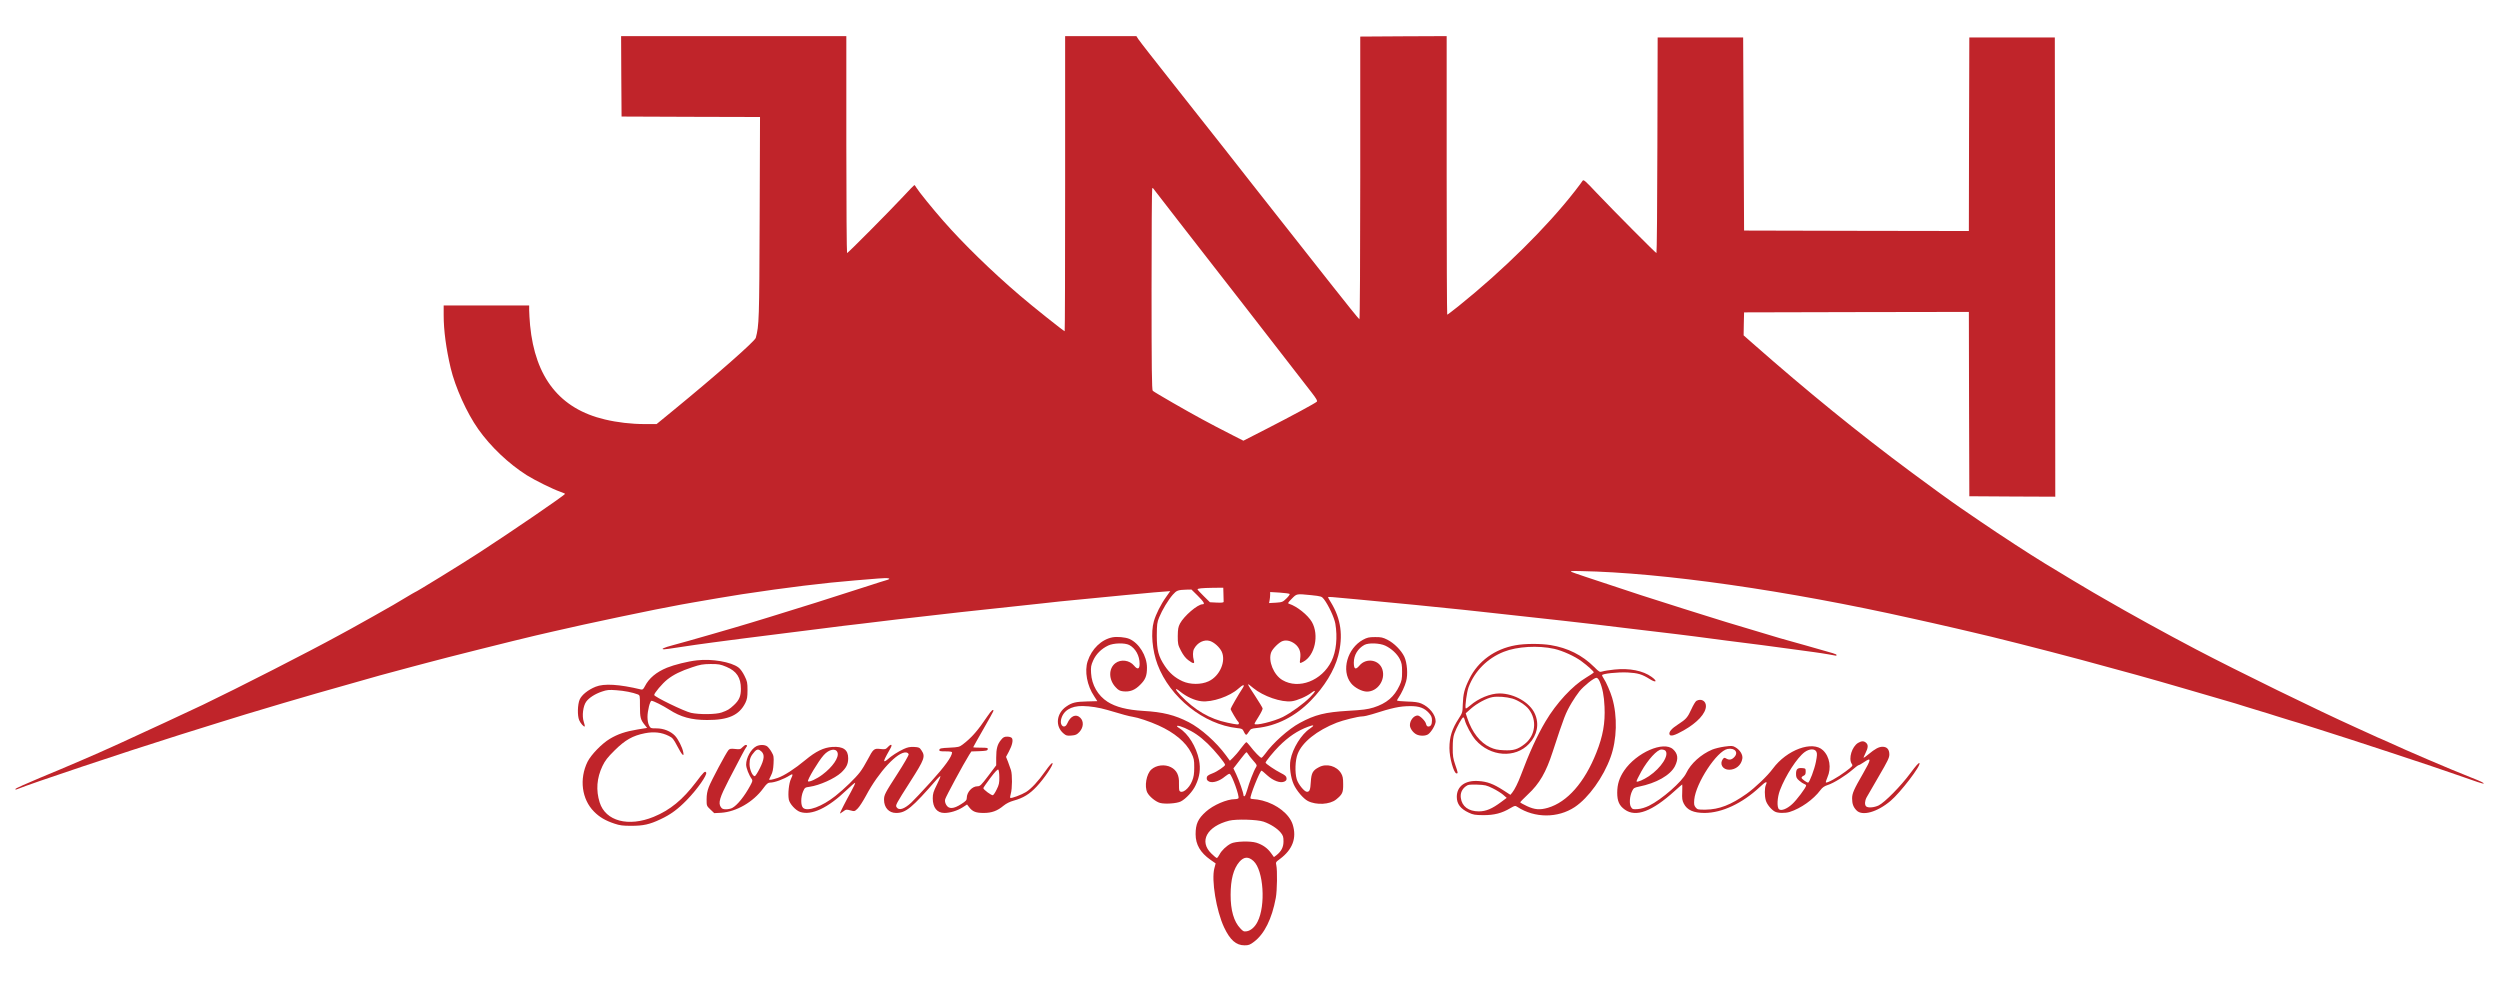 <?xml version="1.0" encoding="UTF-8" standalone="no"?>
<!-- Created with Inkscape (http://www.inkscape.org/) -->

<svg
   xmlns:dc="http://purl.org/dc/elements/1.1/"
   xmlns:cc="http://creativecommons.org/ns#"
   xmlns:rdf="http://www.w3.org/1999/02/22-rdf-syntax-ns#"
   xmlns:svg="http://www.w3.org/2000/svg"
   xmlns="http://www.w3.org/2000/svg"
   xmlns:sodipodi="http://sodipodi.sourceforge.net/DTD/sodipodi-0.dtd"
   xmlns:inkscape="http://www.inkscape.org/namespaces/inkscape"
   width="2775"
   height="1100"
   viewBox="0 0 734.219 291.042"
   version="1.1"
   id="svg8"
   inkscape:version="0.92.2 (5c3e80d, 2017-08-06)"
   sodipodi:docname="JNH LOGO SVG.svg">
  <defs
     id="defs2" />
  <sodipodi:namedview
     id="base"
     pagecolor="#ffffff"
     bordercolor="#666666"
     borderopacity="1.0"
     inkscape:pageopacity="0.0"
     inkscape:pageshadow="2"
     inkscape:zoom="0.35"
     inkscape:cx="1253.1135"
     inkscape:cy="646.42134"
     inkscape:document-units="mm"
     inkscape:current-layer="layer1"
     showgrid="false"
     inkscape:window-width="1366"
     inkscape:window-height="705"
     inkscape:window-x="-8"
     inkscape:window-y="-8"
     inkscape:window-maximized="1"
     inkscape:snap-page="true"
     units="px" />
  <g
     inkscape:label="Layer 1"
     inkscape:groupmode="layer"
     id="layer1"
     transform="translate(0,-5.958)">
    <g
       id="g4552"
       transform="matrix(0.027,0,0,-0.027,-6.319,337.322)"
       style="fill:#c0242a;stroke:none;fill-opacity:1">
      <path
         id="path4538"
         d="m 6992,11443 3,-438 753,-3 753,-2 -4,-1098 c -4,-1116 -6,-1167 -42,-1304 -9,-36 -425,-402 -896,-788 l -183,-150 h -130 c -145,0 -298,18 -432,50 -490,115 -759,455 -814,1024 -5,60 -10,133 -10,163 v 53 h -465 -465 v -107 c 0,-164 26,-359 76,-573 50,-210 175,-488 300,-665 135,-191 330,-376 529,-502 88,-55 280,-150 363,-179 28,-10 52,-20 52,-23 -1,-14 -588,-415 -930,-637 -200,-130 -694,-434 -705,-434 -1,0 -45,-25 -96,-56 -52,-31 -114,-68 -138,-82 -25,-14 -122,-68 -215,-122 -94,-53 -207,-116 -251,-140 -44,-24 -100,-54 -125,-68 -319,-175 -1090,-569 -1480,-756 -140,-67 -664,-310 -875,-406 -11,-5 -60,-28 -110,-50 -159,-73 -502,-221 -779,-335 -149,-62 -272,-117 -274,-124 -3,-8 3,-9 20,-2 144,60 1148,396 1768,591 167,53 211,66 445,139 72,22 195,60 275,85 142,44 706,210 765,226 17,4 140,39 275,78 305,88 553,157 765,212 61,16 137,36 170,45 167,46 977,249 1175,295 52,12 140,32 195,45 336,79 1121,244 1385,291 47,8 108,19 135,24 91,17 469,80 530,89 490,74 889,123 1235,151 74,6 184,15 245,20 118,11 160,0 84,-20 -24,-7 -102,-31 -174,-55 -312,-102 -883,-282 -1090,-344 -55,-16 -145,-44 -200,-61 -145,-45 -735,-215 -851,-245 -100,-26 -139,-45 -95,-45 13,0 76,9 140,19 64,10 154,24 201,30 47,6 132,17 190,26 142,19 440,58 820,105 173,21 349,44 390,49 41,6 134,18 205,26 72,8 167,20 213,25 45,6 119,14 165,20 45,5 138,16 207,25 422,50 901,103 1585,175 55,6 141,15 190,21 89,9 505,49 720,70 61,5 153,14 205,19 52,5 135,13 184,16 l 89,7 -45,-64 c -58,-81 -111,-187 -133,-264 -35,-122 -18,-316 40,-471 135,-358 504,-652 866,-691 52,-5 58,-8 73,-39 8,-19 20,-34 25,-34 5,0 19,15 30,34 19,31 26,34 85,40 215,22 419,125 587,297 149,152 257,329 299,489 56,216 31,401 -80,582 -17,26 -30,51 -30,54 0,7 15,6 310,-22 349,-32 987,-95 1160,-114 47,-5 130,-14 185,-20 55,-6 264,-29 465,-51 201,-22 401,-44 445,-49 175,-19 521,-60 680,-80 75,-9 250,-30 545,-65 69,-8 159,-20 200,-25 41,-6 199,-26 350,-46 341,-43 445,-56 684,-89 104,-14 223,-30 265,-36 42,-5 111,-17 155,-24 92,-18 86,-17 86,-7 0,10 1,10 -330,103 -140,39 -268,75 -285,80 -16,5 -66,20 -110,33 -44,14 -143,43 -220,66 -170,50 -334,100 -475,145 -58,18 -172,54 -255,80 -213,67 -357,113 -455,145 -601,198 -737,244 -750,251 -19,11 -12,12 95,10 890,-16 2246,-210 3610,-516 33,-7 132,-29 220,-49 88,-20 198,-45 245,-56 47,-11 126,-29 175,-41 226,-51 782,-192 1200,-304 491,-132 756,-206 1085,-302 140,-41 269,-79 285,-83 17,-5 71,-21 120,-35 50,-15 104,-30 120,-35 17,-4 98,-29 180,-55 83,-26 164,-51 180,-55 17,-4 82,-25 145,-45 63,-20 129,-40 145,-45 17,-4 66,-19 110,-33 44,-14 118,-37 165,-52 398,-125 1324,-430 1550,-511 209,-74 290,-101 290,-94 0,9 -29,23 -145,69 -212,83 -711,297 -893,382 -46,21 -86,39 -88,39 -2,0 -39,16 -81,36 -43,20 -123,56 -178,81 -424,191 -1291,615 -1743,852 -332,174 -732,395 -992,546 -30,18 -89,51 -130,75 -76,44 -327,194 -525,315 -161,98 -482,307 -700,456 -104,71 -201,137 -215,147 -87,59 -339,241 -540,391 -570,423 -1128,877 -1718,1396 l -102,90 2,125 3,125 1222,3 1223,2 2,-1002 3,-1003 468,-3 467,-2 -2,2497 -3,2498 h -465 -465 l -3,-1053 -2,-1052 -1223,2 -1222,3 -5,1050 -5,1050 h -465 -465 l -3,-1172 c -1,-645 -6,-1173 -10,-1173 -9,0 -465,459 -656,660 -117,125 -138,143 -147,127 -5,-9 -44,-61 -86,-115 -305,-391 -776,-857 -1264,-1249 -64,-51 -119,-93 -123,-93 -3,0 -6,682 -6,1515 v 1515 l -470,-2 -470,-3 v -1537 c 0,-887 -4,-1538 -9,-1538 -5,0 -145,174 -312,386 -167,212 -420,533 -562,713 -141,179 -276,351 -300,381 -72,93 -525,669 -622,790 -50,63 -156,198 -236,299 -79,101 -191,243 -248,315 -57,72 -113,146 -125,163 l -21,33 h -387 -388 v -1605 c 0,-883 -2,-1605 -5,-1605 -10,0 -359,278 -490,391 -305,261 -611,559 -831,810 -116,132 -265,316 -291,359 -9,17 -20,30 -23,30 -3,0 -58,-57 -124,-128 -156,-167 -598,-612 -608,-612 -4,0 -8,531 -8,1180 v 1180 H 8215 6990 Z m 5823,-1268 c 16,-22 124,-161 240,-310 116,-148 289,-371 385,-495 96,-124 240,-309 320,-411 122,-158 487,-628 742,-957 52,-68 65,-90 55,-99 -20,-18 -263,-150 -540,-292 l -258,-132 -122,62 c -67,34 -149,76 -182,94 -33,18 -100,54 -150,80 -147,79 -506,285 -532,307 -10,8 -13,241 -13,1103 0,600 3,1095 7,1099 7,7 7,7 48,-49 z m 727,-4365 c 0,-38 1,-76 2,-82 1,-10 -19,-12 -74,-10 l -75,4 -67,66 c -38,37 -68,70 -68,74 0,10 44,15 168,17 l 112,1 z m -280,-17 c 67,-67 82,-93 53,-93 -54,0 -202,-127 -246,-210 -19,-37 -23,-60 -24,-136 0,-85 2,-96 35,-160 24,-46 49,-79 78,-101 57,-43 74,-44 61,-1 -12,44 -11,95 2,121 37,71 111,108 176,87 46,-16 99,-64 124,-111 53,-105 -18,-271 -141,-327 -81,-38 -201,-37 -284,1 -82,38 -140,88 -192,166 -70,105 -87,171 -87,332 1,121 3,142 26,197 32,79 98,189 148,246 42,47 55,52 149,55 l 54,1 z m 1000,19 c 4,-4 -11,-26 -35,-49 -40,-39 -46,-41 -115,-46 l -74,-4 6,30 c 3,16 6,43 6,60 v 30 l 102,-6 c 56,-4 105,-10 110,-15 z m 235,-13 c 110,-12 113,-13 138,-44 50,-66 112,-199 124,-266 25,-149 10,-302 -42,-408 -105,-213 -356,-310 -533,-206 -96,56 -158,209 -123,302 15,40 87,111 125,123 46,16 106,-3 149,-45 38,-39 51,-83 41,-151 -6,-49 -6,-50 33,-30 127,66 176,290 95,433 -44,76 -163,171 -248,198 -17,5 -14,12 29,55 55,56 49,55 212,39 z m -631,-1010 c 109,-90 306,-158 419,-144 57,7 160,51 213,92 57,43 49,15 -14,-48 -71,-72 -204,-168 -296,-215 -98,-49 -308,-100 -308,-74 0,5 21,41 46,80 25,40 44,79 42,88 -3,10 -39,70 -81,134 -97,147 -99,153 -21,87 z m -115,-1 c -47,-71 -131,-217 -131,-227 0,-12 70,-130 81,-137 5,-3 9,-12 9,-20 0,-16 -18,-15 -125,8 -192,40 -356,136 -509,297 -65,69 -68,92 -5,41 71,-57 161,-98 232,-105 116,-13 308,53 401,137 52,48 76,50 47,6 z"
         inkscape:connector-curvature="0"
         style="fill:#c0242a;fill-opacity:1" />
      <path
         id="path4540"
         d="m 12333,5340 c -119,-24 -224,-125 -268,-259 -36,-109 -7,-267 71,-382 19,-28 34,-52 34,-53 0,0 -50,-2 -111,-3 -124,-3 -164,-12 -226,-55 -109,-74 -124,-215 -31,-293 28,-24 38,-27 87,-23 47,4 59,10 88,41 43,48 47,114 8,152 -46,47 -107,20 -141,-60 -26,-64 -83,-32 -69,38 21,98 106,152 235,150 88,-2 178,-16 270,-43 161,-48 238,-69 275,-74 56,-8 185,-51 280,-94 174,-78 300,-184 357,-300 29,-59 32,-74 32,-156 0,-70 -5,-104 -23,-148 -33,-85 -113,-146 -138,-106 -4,7 -6,42 -5,78 4,88 -25,146 -88,178 -67,34 -159,23 -212,-25 -55,-49 -78,-185 -44,-252 23,-44 91,-99 138,-112 55,-15 183,-6 226,16 55,28 131,110 161,176 45,93 56,180 37,276 -30,144 -117,285 -214,345 -55,34 -16,35 60,2 96,-43 160,-86 249,-171 75,-72 189,-211 189,-230 -1,-14 -87,-73 -132,-90 -57,-22 -68,-31 -68,-58 0,-16 9,-26 29,-35 40,-16 113,8 169,56 23,19 46,33 52,29 26,-16 108,-244 95,-265 -3,-5 -21,-10 -38,-10 -88,0 -236,-64 -316,-136 -86,-77 -112,-134 -112,-246 0,-112 52,-200 161,-277 l 57,-40 -14,-53 c -34,-127 21,-462 106,-643 65,-137 130,-195 222,-195 45,0 59,5 105,40 111,84 193,248 235,475 15,78 18,300 6,355 -8,34 -6,36 40,70 137,102 184,228 138,374 -36,113 -171,220 -330,261 -32,8 -74,15 -92,15 -17,0 -34,4 -37,8 -11,18 103,302 120,302 4,0 31,-22 61,-50 66,-60 143,-89 187,-69 21,10 26,19 24,38 -2,21 -16,32 -63,56 -60,30 -165,101 -165,112 0,13 88,121 145,178 104,104 202,170 318,213 66,25 74,16 19,-21 -92,-60 -188,-215 -211,-340 -14,-76 2,-193 35,-266 31,-69 105,-156 154,-181 92,-47 238,-39 307,16 69,56 78,76 77,167 0,67 -5,89 -23,119 -48,79 -158,110 -240,66 -68,-35 -83,-63 -89,-160 -5,-87 -13,-108 -42,-108 -28,0 -96,84 -111,137 -22,74 -17,207 10,275 49,127 209,255 425,340 69,27 234,68 276,68 19,0 69,11 110,24 223,71 297,87 412,88 99,1 156,-20 206,-76 25,-29 32,-46 32,-79 0,-46 -13,-67 -41,-67 -11,0 -20,11 -24,30 -7,31 -66,90 -91,90 -42,0 -84,-53 -84,-105 0,-34 33,-81 70,-100 38,-20 100,-19 129,1 36,26 81,104 81,141 0,71 -68,156 -157,194 -31,13 -73,19 -153,21 -61,2 -110,7 -110,11 0,5 8,21 19,35 29,42 67,123 80,174 21,74 11,202 -20,268 -33,69 -111,148 -185,185 -48,24 -68,29 -134,28 -66,0 -85,-5 -130,-29 -171,-93 -239,-336 -131,-472 38,-49 120,-92 174,-92 115,0 203,125 168,240 -32,107 -176,132 -250,43 -42,-50 -61,-40 -61,32 0,82 44,154 115,193 46,25 167,20 227,-8 66,-31 129,-89 158,-146 21,-42 25,-63 25,-139 0,-77 -4,-98 -28,-149 -58,-124 -141,-194 -282,-239 -66,-20 -116,-27 -279,-36 -248,-15 -358,-42 -524,-132 -121,-65 -294,-219 -377,-337 -17,-23 -35,-42 -40,-42 -13,0 -78,67 -124,128 -18,23 -36,42 -40,42 -5,0 -31,-30 -59,-67 -27,-38 -66,-83 -85,-101 l -35,-34 -43,59 c -105,143 -271,291 -404,360 -152,78 -281,111 -495,123 -176,11 -300,42 -390,100 -104,67 -171,183 -178,311 -4,67 -1,83 23,138 32,70 88,126 163,162 59,28 180,31 229,6 68,-36 113,-116 113,-205 0,-58 -22,-66 -60,-20 -50,61 -145,73 -205,26 -74,-58 -73,-178 4,-260 29,-32 46,-41 81,-45 74,-8 128,12 186,71 58,57 74,98 74,187 0,127 -87,268 -193,313 -45,18 -133,26 -184,16 z m 1477,-1270 c 6,-11 31,-43 55,-70 42,-47 44,-52 31,-73 -23,-34 -77,-175 -96,-247 -10,-35 -22,-66 -29,-68 -6,-2 -11,2 -11,10 0,25 -48,163 -79,228 l -31,65 20,25 c 12,14 42,53 68,88 26,34 50,62 54,62 4,0 12,-9 18,-20 z m 169,-735 c 75,-26 149,-74 185,-118 27,-33 31,-47 31,-97 0,-62 -23,-107 -77,-150 l -27,-20 -32,44 c -38,53 -88,89 -158,112 -67,21 -230,16 -278,-9 -51,-27 -102,-76 -124,-119 -11,-21 -24,-38 -29,-38 -6,0 -32,21 -59,48 -138,133 -50,296 193,358 77,19 306,13 375,-11 z m -110,-428 c 109,-101 135,-485 43,-662 -28,-56 -73,-95 -116,-102 -32,-5 -40,-2 -71,32 -70,73 -106,198 -105,365 0,166 31,283 95,358 50,57 98,60 154,9 z"
         inkscape:connector-curvature="0"
         style="fill:#c0242a;fill-opacity:1" />
      <path
         id="path4542"
         d="m 16719,5254 c -225,-40 -408,-173 -502,-365 -55,-111 -68,-164 -72,-281 -2,-83 -4,-90 -43,-150 -74,-113 -102,-202 -102,-323 0,-106 48,-275 77,-275 18,0 17,4 -14,95 -23,68 -28,96 -27,185 0,75 5,120 18,155 22,63 84,175 96,175 5,0 13,-12 16,-27 13,-56 75,-169 119,-220 160,-182 431,-201 581,-41 89,95 113,213 64,325 -53,123 -224,222 -385,223 -100,0 -231,-54 -320,-132 -24,-21 -46,-35 -48,-31 -10,17 12,181 32,233 67,175 205,313 382,383 146,58 374,71 549,32 92,-21 225,-81 299,-137 63,-46 131,-108 131,-119 0,-4 -37,-29 -82,-56 -148,-87 -325,-278 -443,-478 -91,-153 -178,-344 -268,-585 -30,-80 -68,-157 -94,-189 l -20,-24 -79,51 c -106,68 -173,93 -266,99 -146,11 -238,-56 -238,-172 0,-77 40,-130 130,-172 48,-23 69,-26 160,-27 117,0 201,21 294,77 48,28 51,28 76,12 187,-122 439,-123 623,-1 150,100 312,325 390,543 69,191 76,444 17,645 -17,60 -68,177 -90,207 -11,16 -20,34 -20,39 0,17 167,35 279,30 111,-6 155,-19 240,-72 71,-45 88,-25 20,24 -94,68 -241,97 -404,80 -55,-6 -114,-15 -131,-21 -30,-9 -34,-7 -90,49 -130,129 -286,207 -474,238 -106,17 -281,17 -381,-2 z m 914,-391 c 32,-73 49,-159 54,-278 8,-177 -17,-319 -89,-500 -128,-323 -316,-537 -527,-599 -87,-25 -142,-21 -227,18 -41,19 -74,38 -74,42 0,4 38,42 84,86 125,116 197,240 269,463 127,387 138,417 208,536 21,36 59,91 83,122 50,61 158,147 185,147 11,0 24,-15 34,-37 z m -948,-189 c 62,-18 145,-72 179,-117 91,-119 72,-285 -45,-377 -75,-59 -123,-73 -226,-68 -69,3 -102,10 -150,32 -108,49 -198,164 -248,316 l -18,54 54,48 c 66,59 174,117 237,128 57,10 150,3 217,-16 z m -214,-976 c 41,-20 92,-52 113,-70 l 39,-34 -59,-44 c -99,-74 -166,-103 -244,-103 -112,0 -184,54 -196,146 -7,51 11,94 53,126 25,19 39,21 124,19 87,-3 103,-7 170,-40 z"
         inkscape:connector-curvature="0"
         style="fill:#c0242a;fill-opacity:1" />
      <path
         id="path4544"
         d="m 7815,5090 c -100,-11 -247,-48 -326,-80 -118,-49 -195,-114 -240,-201 -17,-33 -25,-40 -42,-36 -237,57 -403,67 -494,30 -82,-33 -152,-89 -174,-140 -23,-54 -26,-175 -5,-224 14,-34 52,-76 60,-68 3,2 -2,26 -11,53 -20,61 -7,169 27,216 30,42 96,85 171,110 55,19 77,21 157,15 88,-6 177,-24 232,-45 25,-10 25,-12 25,-129 0,-124 6,-147 54,-206 l 24,-30 -104,-17 c -132,-22 -215,-50 -302,-102 -86,-51 -204,-173 -242,-249 -92,-188 -63,-408 70,-542 59,-60 123,-98 222,-131 59,-20 92,-24 183,-24 131,0 200,15 318,71 110,51 189,109 288,211 114,117 224,274 209,298 -12,20 -26,7 -110,-105 -146,-192 -281,-303 -460,-377 -276,-113 -524,-47 -588,156 -42,133 -32,265 30,396 29,60 55,94 133,171 114,113 197,160 329,186 98,19 181,10 259,-29 42,-20 52,-33 94,-113 50,-96 76,-122 64,-64 -10,53 -55,141 -89,178 -48,50 -124,81 -202,81 -62,0 -65,1 -81,32 -10,19 -17,56 -17,92 0,66 27,176 44,176 20,0 123,-52 192,-96 125,-81 242,-113 412,-113 232,-1 350,52 417,187 18,38 23,63 23,137 0,82 -3,97 -33,157 -18,37 -46,77 -65,90 -80,61 -289,97 -452,78 z m 321,-71 c 110,-46 157,-117 157,-239 0,-81 -19,-124 -76,-177 -50,-46 -66,-56 -133,-80 -62,-22 -242,-24 -334,-4 -73,16 -400,175 -400,194 0,21 88,125 142,168 68,54 148,93 272,134 86,29 115,34 199,35 88,0 106,-3 173,-31 z"
         inkscape:connector-curvature="0"
         style="fill:#c0242a;fill-opacity:1" />
      <path
         id="path4546"
         d="m 18686,4649 c -10,-6 -34,-46 -53,-88 -42,-92 -58,-111 -145,-167 -72,-46 -104,-84 -94,-110 10,-25 57,-11 154,44 150,85 242,186 242,265 0,56 -53,85 -104,56 z"
         inkscape:connector-curvature="0"
         style="fill:#c0242a;fill-opacity:1" />
      <path
         id="path4548"
         d="m 10979,4488 c -110,-164 -177,-240 -273,-313 -37,-28 -47,-30 -145,-35 -90,-4 -106,-8 -109,-22 -3,-16 5,-18 67,-18 50,0 71,-4 71,-12 -2,-46 -79,-152 -232,-321 -92,-101 -187,-202 -212,-225 -77,-71 -135,-89 -160,-49 -13,21 -7,33 150,279 155,243 166,272 121,339 -21,31 -27,34 -80,37 -45,2 -70,-3 -112,-22 -61,-28 -136,-76 -177,-114 -15,-14 -31,-22 -35,-19 -6,7 7,34 64,135 29,49 12,59 -27,17 -22,-23 -29,-25 -81,-19 -68,8 -76,1 -139,-119 -23,-45 -60,-105 -81,-132 -49,-65 -173,-185 -269,-261 -146,-115 -302,-172 -350,-129 -27,24 -27,116 -1,178 19,43 21,45 73,52 106,15 271,89 341,153 58,55 77,93 77,158 0,91 -54,130 -173,122 -93,-6 -179,-48 -291,-141 -118,-98 -233,-172 -303,-196 -60,-20 -93,-26 -93,-16 0,2 10,23 22,46 16,30 23,66 26,125 4,76 2,87 -22,128 -14,25 -36,52 -48,61 -28,19 -81,19 -118,0 -57,-30 -110,-125 -110,-199 0,-37 30,-114 62,-158 10,-14 7,-26 -17,-70 -63,-117 -142,-215 -197,-244 -15,-8 -45,-14 -67,-14 -32,0 -44,5 -57,25 -29,45 -12,102 87,294 136,262 180,345 190,356 13,13 11,25 -4,25 -8,0 -24,-11 -37,-25 -22,-23 -29,-25 -80,-19 -46,5 -58,3 -72,-12 -26,-30 -188,-333 -214,-402 -17,-44 -24,-83 -24,-134 0,-70 0,-71 42,-111 l 41,-39 76,4 c 165,11 348,117 456,264 37,51 53,64 74,64 50,0 149,36 218,80 32,21 35,10 11,-39 -23,-46 -35,-163 -24,-224 9,-48 75,-120 124,-136 124,-41 302,43 505,238 48,46 90,82 93,79 3,-3 -17,-46 -44,-95 -56,-100 -122,-230 -122,-238 0,-3 15,6 34,20 32,24 36,25 80,13 45,-12 46,-12 79,20 19,18 59,81 91,140 138,260 346,483 438,470 13,-2 24,-11 26,-20 2,-10 -53,-105 -122,-212 -136,-211 -146,-230 -146,-282 0,-86 53,-144 131,-144 107,0 171,53 447,370 17,19 33,33 35,30 3,-3 -14,-45 -39,-94 -37,-74 -44,-97 -44,-147 0,-101 47,-159 127,-159 61,0 140,24 198,61 l 48,31 24,-31 c 37,-47 72,-61 157,-61 87,0 148,22 216,79 30,24 67,43 110,55 103,28 174,71 251,154 84,90 185,240 171,254 -6,6 -34,-26 -78,-88 -78,-111 -151,-189 -209,-226 -48,-30 -163,-73 -172,-64 -3,3 -1,24 6,46 16,55 17,206 2,255 -7,22 -22,64 -33,93 l -21,52 31,58 c 37,69 49,126 32,147 -7,9 -29,15 -50,15 -32,0 -44,-6 -68,-36 -39,-47 -52,-95 -52,-193 v -83 l -86,-114 c -79,-104 -89,-114 -119,-114 -56,0 -115,-64 -115,-127 0,-23 -10,-35 -61,-67 -82,-53 -134,-56 -162,-9 -13,23 -17,42 -12,62 6,26 200,386 261,483 l 24,37 87,3 c 74,3 88,6 91,21 3,15 -6,17 -77,17 -45,0 -81,2 -81,5 0,3 50,91 110,196 61,105 110,195 110,200 0,23 -23,3 -61,-53 z M 8517,4098 c 36,-34 31,-85 -19,-184 -23,-46 -48,-84 -54,-84 -25,0 -57,73 -57,132 0,57 12,87 56,136 26,28 44,28 74,0 z m 827,-11 c 19,-52 -54,-158 -164,-240 -60,-46 -145,-85 -157,-73 -12,11 114,222 171,285 58,65 133,79 150,28 z m 1760,-269 c 1,-61 -4,-83 -28,-131 -15,-32 -34,-61 -42,-64 -14,-5 -104,61 -104,77 0,5 34,54 76,110 53,70 80,98 87,91 6,-6 11,-43 11,-83 z"
         inkscape:connector-curvature="0"
         style="fill:#c0242a;fill-opacity:1" />
      <path
         id="path4550"
         d="m 20445,4192 c -67,-41 -106,-170 -70,-226 16,-23 14,-25 -67,-86 -82,-62 -202,-129 -213,-118 -3,3 4,27 16,54 46,103 26,226 -48,296 -113,108 -394,5 -545,-200 -59,-80 -191,-206 -286,-274 -170,-120 -297,-170 -445,-172 -83,-1 -90,1 -109,24 -17,21 -19,34 -15,85 17,180 246,529 362,551 81,15 123,-39 71,-91 -28,-28 -55,-32 -87,-12 -17,10 -22,9 -35,-7 -39,-53 -2,-116 69,-116 72,0 132,50 143,121 7,42 -25,94 -75,123 -31,18 -40,18 -117,8 -45,-6 -107,-21 -136,-33 -123,-52 -233,-152 -282,-255 -44,-93 -267,-288 -406,-356 -42,-20 -85,-33 -122,-36 -52,-4 -57,-2 -73,22 -21,32 -15,120 13,176 15,31 24,36 72,46 191,38 342,124 393,223 39,79 33,135 -21,184 -103,93 -398,-36 -532,-233 -52,-77 -75,-149 -75,-240 0,-91 22,-141 83,-184 121,-86 296,-20 542,203 43,39 80,71 82,71 2,0 1,-38 0,-84 -3,-69 0,-90 17,-124 36,-71 106,-102 227,-102 190,1 409,104 599,281 66,63 88,70 67,24 -15,-32 -15,-118 -1,-168 12,-43 59,-101 100,-123 33,-17 112,-18 160,-3 121,38 258,135 334,237 22,30 43,44 80,56 64,20 194,101 269,166 31,27 62,50 67,50 6,0 30,14 54,30 87,60 86,39 -6,-121 -100,-173 -119,-216 -119,-271 0,-58 13,-95 48,-130 61,-65 225,-20 371,104 105,88 335,388 313,410 -7,7 -38,-28 -98,-109 -103,-140 -279,-318 -345,-351 -50,-24 -118,-29 -137,-10 -17,17 -15,59 6,98 10,19 70,123 133,230 96,164 114,201 114,236 0,55 -26,84 -74,84 -40,0 -82,-23 -152,-81 -26,-22 -50,-39 -53,-39 -4,0 5,22 19,50 30,59 32,91 7,113 -24,22 -50,21 -87,-1 z m -2097,-84 c 46,-46 -43,-187 -178,-278 -57,-38 -125,-68 -135,-58 -3,3 20,52 52,109 72,129 173,239 219,239 16,0 35,-5 42,-12 z m 1644,-13 c 9,-19 7,-44 -6,-110 -15,-79 -70,-225 -85,-225 -15,0 -71,41 -71,52 0,8 10,18 23,23 17,8 22,18 22,45 0,33 -2,35 -38,38 -51,4 -67,-11 -67,-63 0,-36 5,-48 34,-73 19,-17 44,-33 55,-37 12,-3 21,-11 21,-17 0,-20 -105,-161 -153,-203 -57,-52 -118,-75 -142,-55 -25,21 -20,127 10,207 61,160 187,355 269,415 52,38 111,39 128,3 z"
         inkscape:connector-curvature="0"
         style="fill:#c0242a;fill-opacity:1" />
    </g>
  </g>
</svg>
